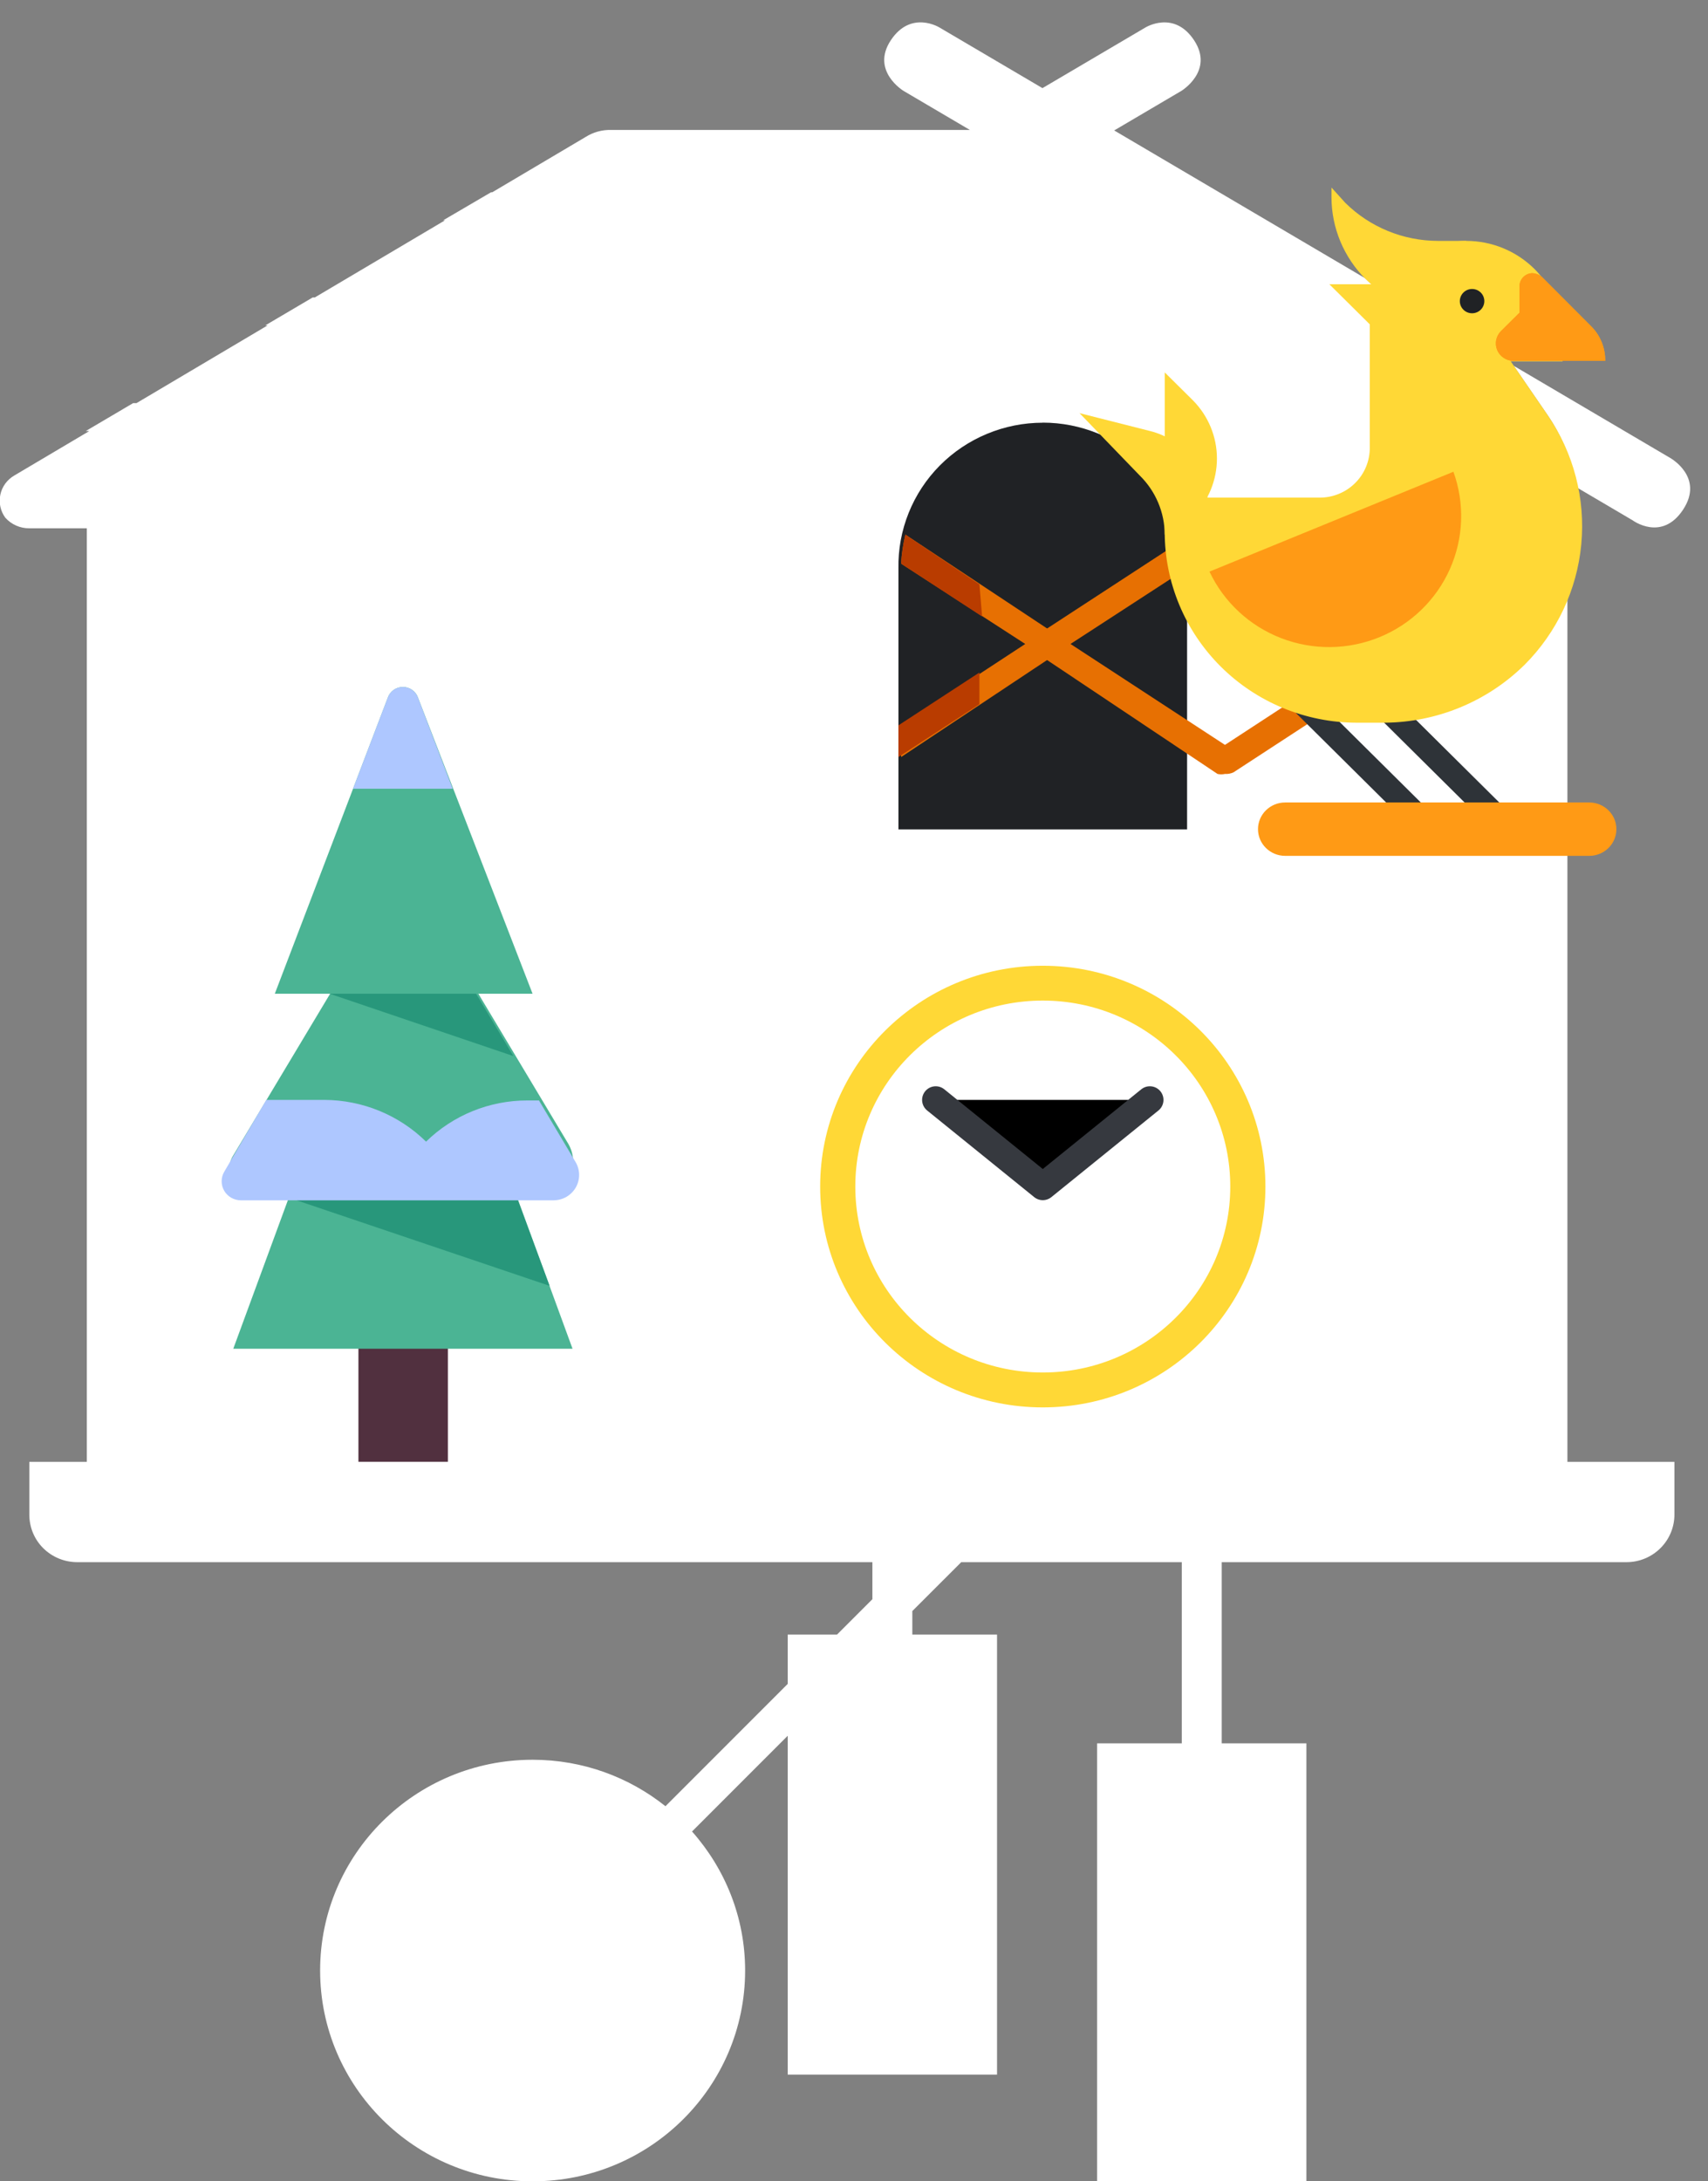 <svg xmlns="http://www.w3.org/2000/svg" width="47" height="60" viewBox="0 0 47 60"><rect x="0" y="0" width="47" height="60" fill="#808080" stroke="none"/><path fill="#FFFFFF" d="M 25.393 0.617 C 25.126 0.6 24.79 0.688 24.512 1.109 C 23.956 1.952 24.863 2.5 24.863 2.5 L 26.688 3.574 L 16.811 3.574 C 16.567 3.569 16.327 3.635 16.121 3.764 L 13.545 5.289 L 13.512 5.289 L 12.193 6.061 L 12.244 6.061 L 8.662 8.182 L 8.604 8.182 L 7.299 8.951 L 7.363 8.951 L 3.756 11.088 L 3.664 11.088 L 2.359 11.857 L 2.457 11.857 L 0.396 13.078 C 0.299 13.134 0.213 13.21 0.146 13.301 C 0.08 13.391 0.033 13.494 0.01 13.604 C -0.014 13.713 -0.014 13.828 0.01 13.938 C 0.033 14.047 0.08 14.15 0.146 14.24 C 0.229 14.333 0.331 14.407 0.445 14.457 C 0.559 14.507 0.682 14.533 0.807 14.531 L 2.389 14.531 L 2.389 15.287 L 2.389 40.209 L 0.807 40.209 L 0.807 41.662 C 0.807 42.009 0.944 42.341 1.191 42.586 C 1.439 42.831 1.775 42.969 2.125 42.969 L 24.006 42.969 L 24.006 43.988 L 23.033 44.961 L 21.676 44.961 L 21.676 46.318 L 18.312 49.682 C 17.311 48.884 16.041 48.404 14.656 48.404 C 11.427 48.404 8.809 50.999 8.809 54.201 C 8.809 57.403 11.427 60 14.656 60 C 17.886 60 20.504 57.403 20.504 54.201 C 20.504 52.734 19.949 51.398 19.043 50.377 L 21.676 47.744 L 21.676 57.064 L 27.436 57.064 L 27.436 44.961 L 25.105 44.961 L 25.105 44.314 L 26.451 42.969 L 32.52 42.969 L 32.52 47.953 L 30.189 47.953 L 30.189 60.072 L 35.949 60.072 L 35.949 47.953 L 33.619 47.953 L 33.619 42.969 L 44.758 42.969 C 45.108 42.969 45.442 42.831 45.689 42.586 C 45.937 42.341 46.076 42.009 46.076 41.662 L 46.076 40.209 L 43.131 40.209 L 43.131 12.461 C 43.252 12.772 43.349 13.094 43.414 13.422 L 44.926 14.312 C 44.926 14.312 45.729 14.91 46.316 14.016 C 46.904 13.121 45.959 12.596 45.959 12.596 L 41.654 10.062 L 42.588 11.422 C 42.787 11.712 42.949 12.019 43.082 12.338 L 41.695 12.338 L 41.695 11.219 L 37.693 8.865 L 37.693 8.152 L 37.947 8.152 C 37.981 8.081 38.021 8.013 38.061 7.945 L 30.66 3.588 L 32.508 2.5 C 32.508 2.5 33.415 1.952 32.859 1.109 C 32.304 0.267 31.516 0.758 31.516 0.758 L 28.686 2.424 L 25.855 0.758 C 25.855 0.758 25.659 0.635 25.393 0.617 z"/><path fill="#202225" d="m 28.695,11.625 c 0.522,0 1.038,0.102 1.52,0.3 0.482,0.198 0.92,0.488 1.288,0.854 0.369,0.366 0.661,0.8 0.861,1.278 0.2,0.478 0.302,0.99 0.302,1.507 v 7.251 h -7.943 v -7.178 c -0.01,-0.523 0.086,-1.043 0.281,-1.529 0.195,-0.486 0.486,-0.929 0.856,-1.302 0.37,-0.373 0.811,-0.67 1.298,-0.872 0.487,-0.203 1.009,-0.307 1.537,-0.307 z"/><path fill="#ffd836" d="m 28.695,38.712 c 3.383,0 6.126,-2.719 6.126,-6.074 0,-3.355 -2.743,-6.074 -6.126,-6.074 -3.383,0 -6.126,2.72 -6.126,6.074 0,3.355 2.743,6.074 6.126,6.074 z"/><path fill="#FFFFFF" d="m 28.695,37.752 c 2.849,0 5.159,-2.29 5.159,-5.115 0,-2.825 -2.31,-5.115 -5.159,-5.115 -2.849,0 -5.159,2.29 -5.159,5.115 0,2.825 2.31,5.115 5.159,5.115 z"/><path stroke="#36393f" stroke-width="0.75" stroke-linecap="round" stroke-linejoin="round" d="m 31.641,30.254 -2.946,2.383 -2.946,-2.383"/><path fill="#E77002" d="m 29.018,18.019 c 0.051,-0.033 0.093,-0.078 0.121,-0.132 0.028,-0.053 0.042,-0.113 0.04,-0.174 9e-4,-0.058 -0.013,-0.116 -0.042,-0.167 -0.028,-0.051 -0.07,-0.094 -0.119,-0.124 l -4.104,-2.717 c -0.063,0.263 -0.102,0.53 -0.117,0.799 l 3.415,2.209 -3.415,2.238 v 0.872 z"/><path fill="#E77002" d="m 33.708,21.288 c -0.068,0.015 -0.138,0.015 -0.205,0 l -4.895,-3.27 c -0.051,-0.033 -0.093,-0.078 -0.121,-0.132 -0.028,-0.053 -0.042,-0.113 -0.04,-0.174 -9e-4,-0.058 0.013,-0.116 0.042,-0.167 0.028,-0.051 0.07,-0.094 0.12,-0.124 l 4.924,-3.211 c 0.062,-0.036 0.133,-0.054 0.205,-0.054 0.072,0 0.143,0.019 0.205,0.054 l 4.924,3.226 c 0.05,0.03 0.091,0.073 0.119,0.124 0.028,0.051 0.043,0.108 0.042,0.167 0.002,0.06 -0.012,0.12 -0.04,0.174 -0.028,0.053 -0.07,0.099 -0.121,0.131 l -4.924,3.212 c -0.073,0.034 -0.154,0.049 -0.234,0.044 z m -4.25,-3.575 4.25,2.776 4.25,-2.776 -4.25,-2.761 z"/><path fill="#B93C00" d="m 26.951,16.072 -2.037,-1.366 c -0.063,0.263 -0.102,0.53 -0.117,0.799 l 2.228,1.453 z"/><path fill="#B93C00" d="m 26.951,18.498 -2.228,1.453 v 0.872 l 2.228,-1.453 z"/><path fill="#2E3338" d="m 35.881,18.884 -0.477,0.473 3.461,3.432 0.477,-0.473 z"/><path fill="#2E3338" d="m 38.045,18.889 -0.477,0.473 3.461,3.432 0.477,-0.473 z"/><path fill="#FFD836" d="m 41.944,18.295 c 0.896,-0.893 1.451,-2.067 1.569,-3.322 0.118,-1.254 -0.209,-2.51 -0.924,-3.552 L 40.346,8.152 h -2.653 v 4.17 c 0,0.362 -0.145,0.71 -0.404,0.966 -0.258,0.256 -0.609,0.4 -0.974,0.4 h -4.265 v 0.945 c 0,1.389 0.555,2.721 1.544,3.704 0.989,0.983 2.331,1.538 3.732,1.542 h 0.777 c 1.439,-0.012 2.817,-0.58 3.84,-1.584 z"/><path fill="#FF9A15" d="m 43.732,22.073 h -8.368 c -0.413,0 -0.747,0.329 -0.747,0.734 0,0.405 0.335,0.734 0.747,0.734 h 8.368 c 0.413,0 0.747,-0.329 0.747,-0.734 0,-0.405 -0.335,-0.734 -0.747,-0.734 z"/><path fill="#FFD836" d="m 40.346,6.626 c 0.704,0 1.378,0.277 1.876,0.77 0.497,0.493 0.777,1.162 0.777,1.86 V 9.939 H 37.694 V 9.242 C 37.698,8.547 37.979,7.882 38.476,7.392 38.973,6.901 39.645,6.626 40.346,6.626 Z"/><path fill="#FF9A15" d="m 43.776,8.966 c 0.128,0.125 0.229,0.275 0.296,0.44 0.068,0.165 0.102,0.342 0.099,0.52 H 41.636 C 41.542,9.923 41.45,9.894 41.373,9.841 41.295,9.788 41.234,9.714 41.198,9.628 41.163,9.541 41.153,9.446 41.171,9.355 41.189,9.263 41.233,9.178 41.299,9.111 l 0.513,-0.509 V 7.876 c -10e-5,-0.094 0.036,-0.184 0.102,-0.252 0.066,-0.068 0.155,-0.108 0.25,-0.111 0.097,0.005 0.189,0.041 0.264,0.102 z"/><path fill="#FFD836" d="M 40.346,6.626 H 39.57 C 38.614,6.625 37.697,6.249 37.02,5.58 L 36.639,5.159 V 5.42 c 0,0.848 0.34,1.661 0.944,2.261 0.605,0.6 1.425,0.936 2.28,0.936 h 0.469 z"/><path fill="#FFD836" d="m 36.58,7.818 h 2.125 v 2.107 z"/><path fill="#FF9A15" d="m 33.282,15.723 c 0.396,0.839 1.103,1.495 1.975,1.831 0.871,0.336 1.839,0.326 2.703,-0.028 0.864,-0.353 1.558,-1.024 1.936,-1.871 0.379,-0.847 0.414,-1.807 0.098,-2.679 z"/><path fill="#FFD836" d="m 29.706,11.364 1.656,1.715 c 0.217,0.213 0.39,0.466 0.508,0.746 0.118,0.279 0.18,0.579 0.18,0.882 h 1.187 V 13.877 C 33.237,13.415 33.081,12.965 32.795,12.6 32.508,12.234 32.108,11.973 31.656,11.858 Z"/><path fill="#FFD836" d="m 32.828,14.212 -0.132,0.131 c -0.054,0.051 -0.122,0.086 -0.196,0.099 -0.074,0.013 -0.15,0.005 -0.219,-0.025 -0.069,-0.029 -0.127,-0.079 -0.168,-0.141 -0.041,-0.062 -0.062,-0.135 -0.062,-0.21 v -3.822 l 0.777,0.77 c 0.422,0.427 0.659,1 0.659,1.598 0,0.598 -0.237,1.172 -0.659,1.599 z"/><path fill="#202225" d="m 40.508,8.617 c 0.186,0 0.337,-0.15 0.337,-0.334 0,-0.185 -0.151,-0.334 -0.337,-0.334 -0.186,0 -0.337,0.15 -0.337,0.334 0,0.185 0.151,0.334 0.337,0.334 z"/><path fill="#4BB494" d="M 14.655,27.334 H 7.562 l 3.107,-8.138 c 0.029,-0.087 0.085,-0.163 0.16,-0.217 0.075,-0.054 0.165,-0.083 0.258,-0.083 0.093,0 0.183,0.029 0.258,0.083 0.075,0.054 0.131,0.13 0.16,0.217 z"/><path fill="#4BB494" d="M 14.655,32.957 H 7.079 C 6.94,32.957 6.804,32.92 6.685,32.851 6.565,32.781 6.467,32.681 6.4,32.561 6.332,32.441 6.299,32.305 6.302,32.168 c 0.003,-0.137 0.044,-0.271 0.117,-0.388 l 3.972,-6.626 h 1.466 l 3.781,6.307 c 0.093,0.16 0.139,0.343 0.134,0.527 -0.005,0.185 -0.062,0.364 -0.163,0.519 -0.102,0.155 -0.244,0.279 -0.412,0.358 -0.168,0.08 -0.355,0.111 -0.54,0.092 z"/><path fill="#51303F" d="M 12.325,35.209 H 9.863 v 4.999 h 2.462 z"/><path fill="#4BB494" d="M 15.755,37.099 H 6.419 l 3.591,-9.765 h 2.169 z"/><path fill="#28977B" d="M 13.102,27.334 H 9.072 l 5.056,1.715 z"/><path fill="#28977B" d="M 14.23,32.957 H 7.987 l 7.137,2.412 z"/><path fill="#AEC7FF" d="m 12.457,21.695 -0.953,-2.499 c -0.029,-0.087 -0.085,-0.163 -0.16,-0.217 -0.075,-0.054 -0.165,-0.083 -0.258,-0.083 -0.093,0 -0.183,0.029 -0.258,0.083 -0.075,0.054 -0.131,0.13 -0.16,0.217 l -0.953,2.499 z"/><path fill="#AEC7FF" d="m 7.328,30.254 h 1.597 c 1.049,0.004 2.054,0.416 2.799,1.148 0.742,-0.726 1.742,-1.133 2.785,-1.133 h 0.322 l 1.011,1.7 c 0.061,0.105 0.094,0.225 0.094,0.347 4e-4,0.122 -0.031,0.241 -0.092,0.347 -0.061,0.106 -0.148,0.194 -0.254,0.256 -0.106,0.062 -0.226,0.095 -0.349,0.097 H 6.624 C 6.532,33.015 6.441,32.99 6.361,32.944 6.282,32.898 6.215,32.832 6.169,32.753 6.123,32.673 6.099,32.583 6.099,32.492 6.099,32.4 6.124,32.31 6.17,32.231 Z"/><path fill="#FF9A15" d="m 43.776,8.966 c 0.128,0.125 0.229,0.275 0.296,0.44 0.068,0.165 0.102,0.342 0.099,0.52 H 41.636 C 41.542,9.923 41.45,9.894 41.373,9.841 41.295,9.788 41.234,9.714 41.198,9.628 41.163,9.541 41.153,9.446 41.171,9.355 41.189,9.263 41.233,9.178 41.299,9.111 l 0.513,-0.509 V 7.876 c -10e-5,-0.094 0.036,-0.184 0.102,-0.252 0.066,-0.068 0.155,-0.108 0.25,-0.111 0.097,0.005 0.189,0.041 0.264,0.102 z"/></svg>